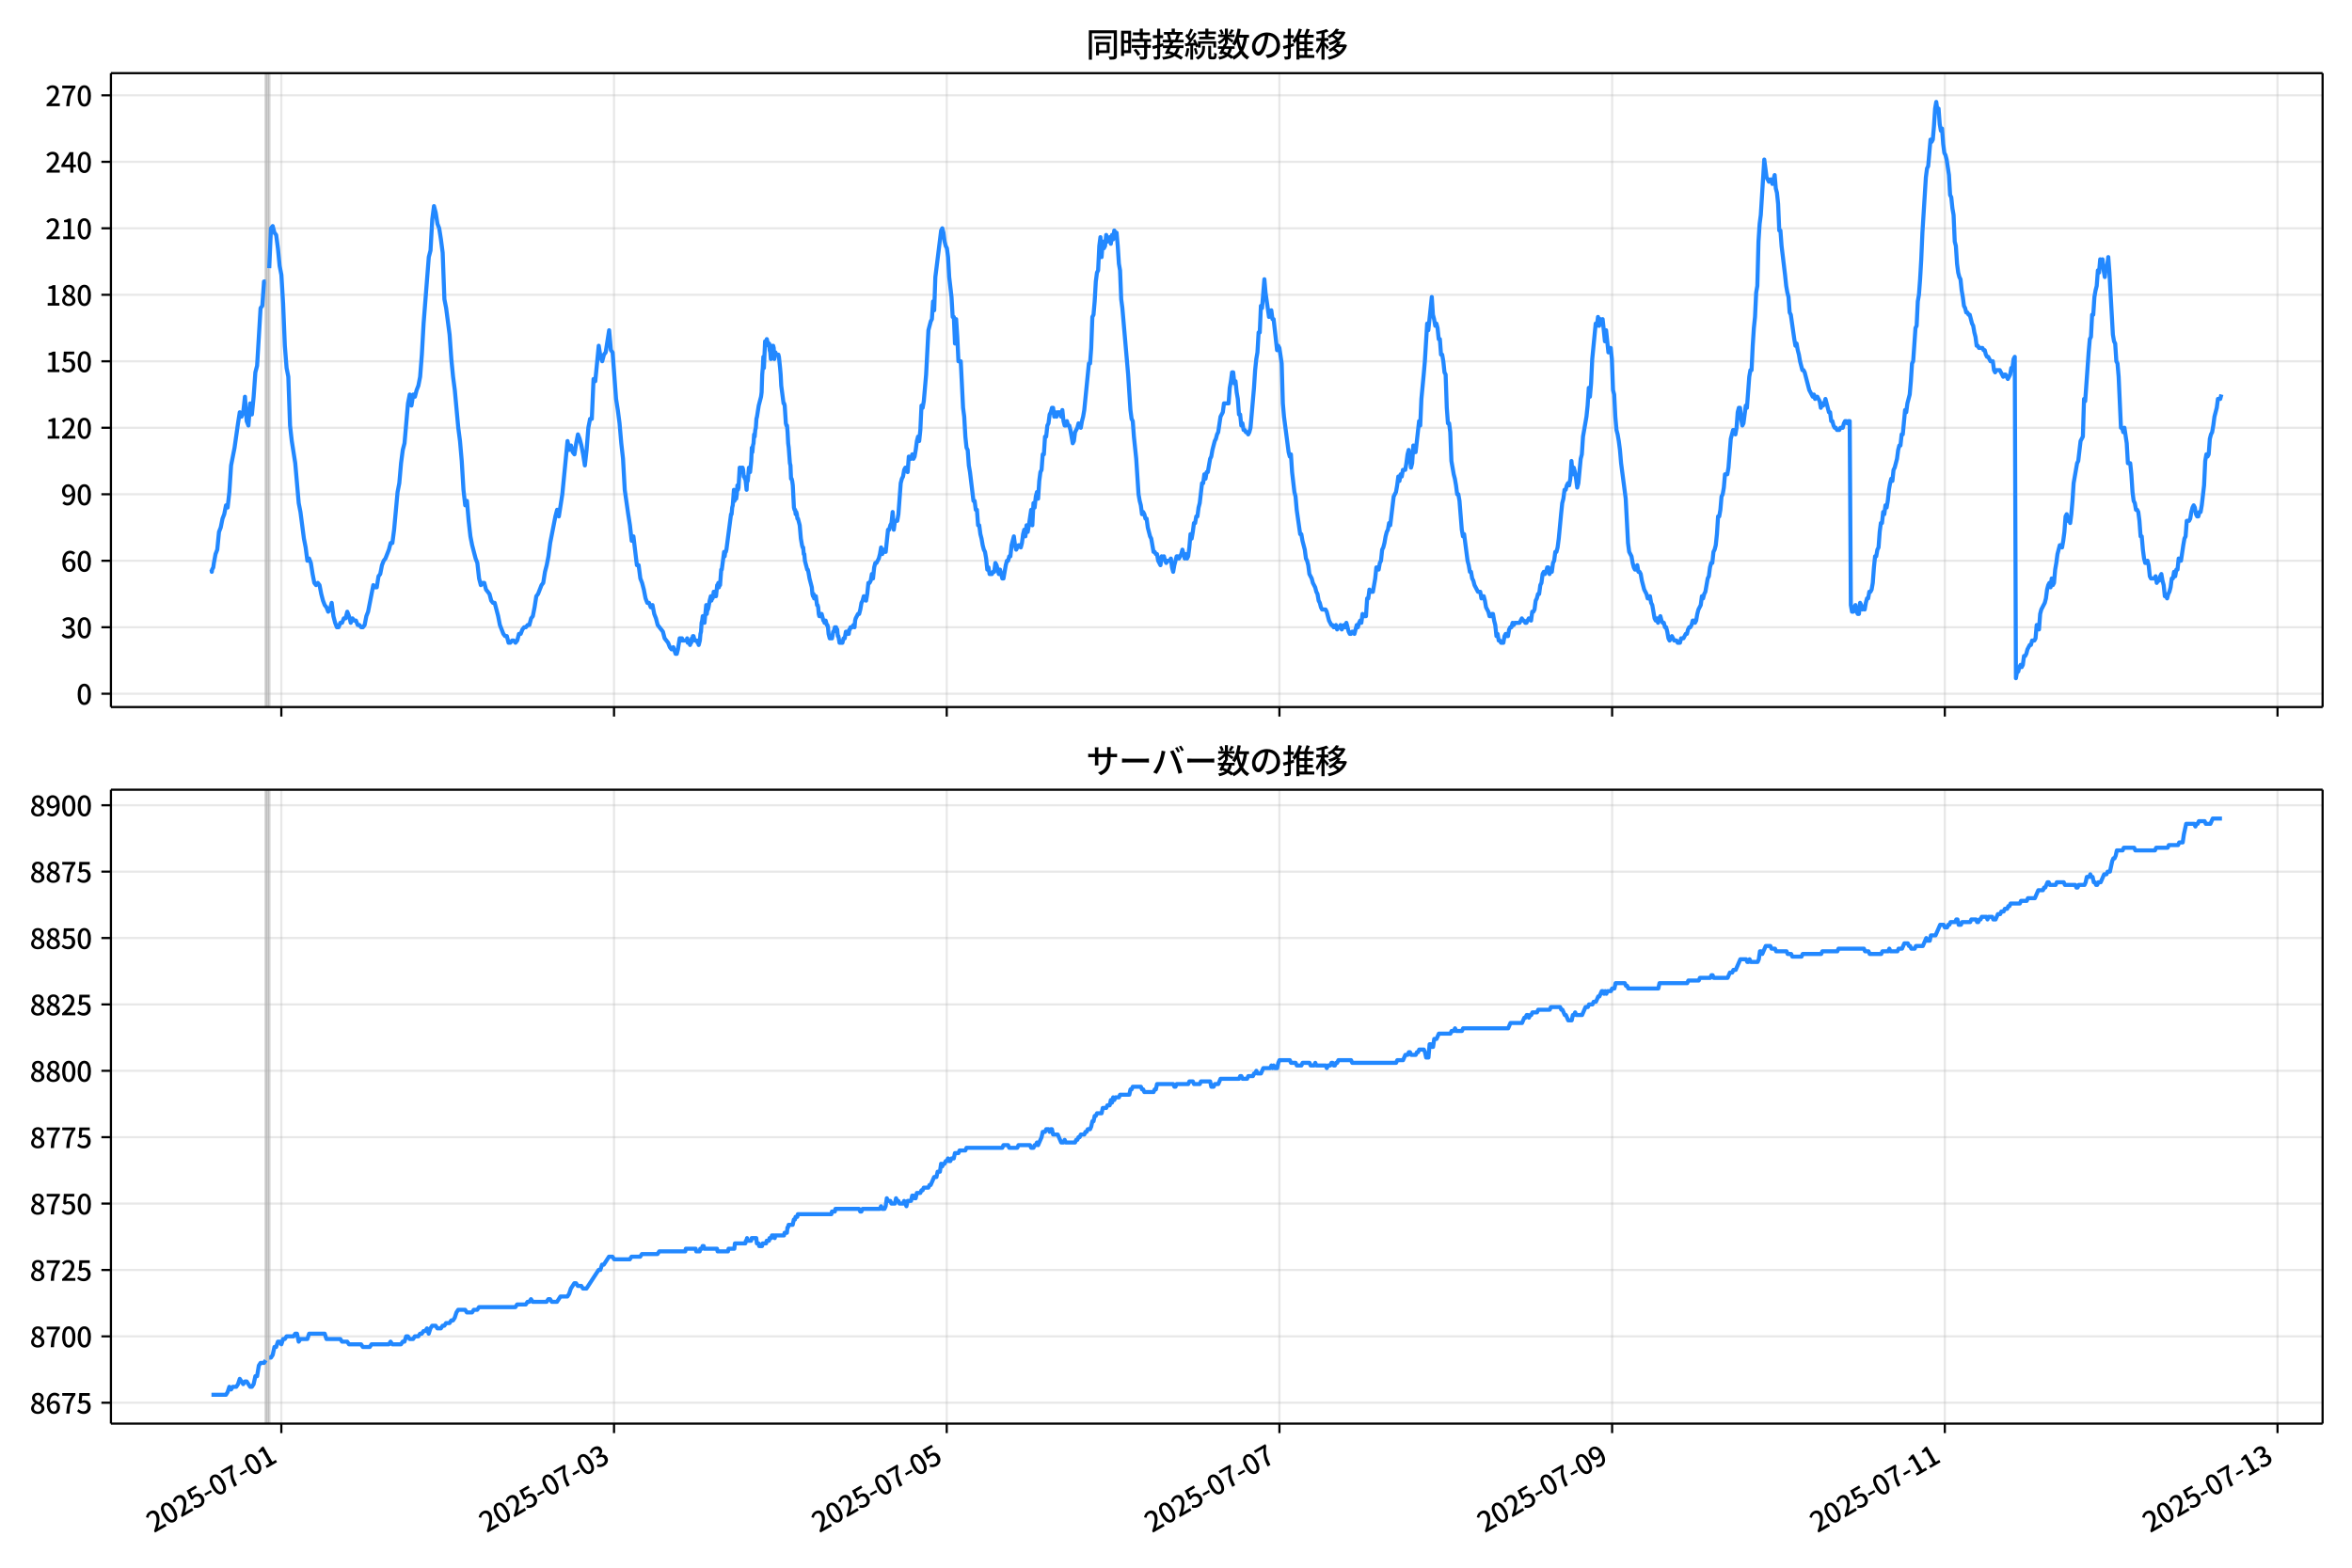 <!DOCTYPE svg  PUBLIC '-//W3C//DTD SVG 1.1//EN'  'http://www.w3.org/Graphics/SVG/1.1/DTD/svg11.dtd'>
<svg version="1.1" viewBox="0 0 864 576" xmlns="http://www.w3.org/2000/svg" xmlns:xlink="http://www.w3.org/1999/xlink">
 <defs>
  <style type="text/css">*{stroke-linejoin: round; stroke-linecap: butt}</style>
 </defs>
 <g id="aa">
  <g id="ab">
   <path d="m0 576h864v-576h-864z" fill="#fff"/>
  </g>
  <g id="ac">
   <g id="ad">
    <path d="m40.75 259.78h812.45v-232.9h-812.45z" fill="#fff"/>
   </g>
   <g id="ae">
    <path d="m97.618 259.78h1.273v-232.9h-1.273z" clip-path="url(#e)" fill="#808080" opacity=".3" stroke="#808080"/>
   </g>
   <g id="af">
    <g id="ag">
     <g id="ah">
      <path d="m103.35 259.78v-232.9" clip-path="url(#e)" fill="none" stroke="#b0b0b0" stroke-linecap="square" stroke-opacity=".3" stroke-width=".8"/>
     </g>
     <g id="ai">
      <defs>
       <path id="i" d="m0 0v3.5" stroke="#000" stroke-width=".8"/>
      </defs>
      <use x="103.347" y="259.778" stroke="#000000" stroke-width=".8" xlink:href="#i"/>
     </g>
    </g>
    <g id="aj">
     <g id="ak">
      <path d="m225.56 259.78v-232.9" clip-path="url(#e)" fill="none" stroke="#b0b0b0" stroke-linecap="square" stroke-opacity=".3" stroke-width=".8"/>
     </g>
     <g id="al">
      <use x="225.562" y="259.778" stroke="#000000" stroke-width=".8" xlink:href="#i"/>
     </g>
    </g>
    <g id="am">
     <g id="an">
      <path d="m347.78 259.78v-232.9" clip-path="url(#e)" fill="none" stroke="#b0b0b0" stroke-linecap="square" stroke-opacity=".3" stroke-width=".8"/>
     </g>
     <g id="ao">
      <use x="347.778" y="259.778" stroke="#000000" stroke-width=".8" xlink:href="#i"/>
     </g>
    </g>
    <g id="ap">
     <g id="aq">
      <path d="m469.99 259.78v-232.9" clip-path="url(#e)" fill="none" stroke="#b0b0b0" stroke-linecap="square" stroke-opacity=".3" stroke-width=".8"/>
     </g>
     <g id="ar">
      <use x="469.993" y="259.778" stroke="#000000" stroke-width=".8" xlink:href="#i"/>
     </g>
    </g>
    <g id="as">
     <g id="at">
      <path d="m592.21 259.78v-232.9" clip-path="url(#e)" fill="none" stroke="#b0b0b0" stroke-linecap="square" stroke-opacity=".3" stroke-width=".8"/>
     </g>
     <g id="au">
      <use x="592.209" y="259.778" stroke="#000000" stroke-width=".8" xlink:href="#i"/>
     </g>
    </g>
    <g id="av">
     <g id="aw">
      <path d="m714.42 259.78v-232.9" clip-path="url(#e)" fill="none" stroke="#b0b0b0" stroke-linecap="square" stroke-opacity=".3" stroke-width=".8"/>
     </g>
     <g id="ax">
      <use x="714.424" y="259.778" stroke="#000000" stroke-width=".8" xlink:href="#i"/>
     </g>
    </g>
    <g id="ay">
     <g id="az">
      <path d="m836.64 259.78v-232.9" clip-path="url(#e)" fill="none" stroke="#b0b0b0" stroke-linecap="square" stroke-opacity=".3" stroke-width=".8"/>
     </g>
     <g id="ba">
      <use x="836.64" y="259.778" stroke="#000000" stroke-width=".8" xlink:href="#i"/>
     </g>
    </g>
   </g>
   <g id="bb">
    <g id="bc">
     <g id="bd">
      <path d="m40.75 254.89h812.45" clip-path="url(#e)" fill="none" stroke="#b0b0b0" stroke-linecap="square" stroke-opacity=".3" stroke-width=".8"/>
     </g>
     <g id="be">
      <defs>
       <path id="b" d="m0 0h-3.5" stroke="#000" stroke-width=".8"/>
      </defs>
      <use x="40.75" y="254.892" stroke="#000000" stroke-width=".8" xlink:href="#b"/>
     </g>
     <g id="bf">
      <!-- 0 -->
      <g transform="translate(28.05 258.88) scale(.1 -.1)">
       <defs>
        <path id="a" transform="scale(.016)" d="m1830-90q-460 0-806 275-346 276-535 823-188 547-188 1366 0 820 188 1357 189 538 535 803 346 266 806 266 461 0 800-269 340-269 528-803 189-534 189-1354 0-819-189-1366-188-547-528-823-339-275-800-275zm0 589q237 0 422 185 186 186 288 599 103 413 103 1091 0 679-103 1082-102 403-288 582-185 180-422 180-236 0-422-180-186-179-292-582-105-403-105-1082 0-678 105-1091 106-413 292-599 186-185 422-185z"/>
       </defs>
       <use xlink:href="#a"/>
      </g>
     </g>
    </g>
    <g id="bg">
     <g id="bh">
      <path d="m40.75 230.46h812.45" clip-path="url(#e)" fill="none" stroke="#b0b0b0" stroke-linecap="square" stroke-opacity=".3" stroke-width=".8"/>
     </g>
     <g id="bi">
      <use x="40.75" y="230.462" stroke="#000000" stroke-width=".8" xlink:href="#b"/>
     </g>
     <g id="bj">
      <!-- 30 -->
      <g transform="translate(22.35 234.45) scale(.1 -.1)">
       <defs>
        <path id="m" transform="scale(.016)" d="m1715-90q-371 0-656 90t-503 240q-217 150-377 323l359 474q211-205 479-359 269-153 634-153 269 0 467 92 199 93 311 266t112 423q0 256-125 451t-429 300q-304 106-835 106v551q467 0 732 105 266 106 384 291 119 186 119 423 0 307-192 489-192 183-531 183-269 0-503-119-233-118-438-316l-384 460q282 256 614 413 333 157 737 157 422 0 748-144 327-144 512-413 186-269 186-659 0-403-221-685-221-281-592-422v-26q269-70 490-227t349-400 128-557q0-422-215-726-214-304-573-468-358-163-787-163z"/>
       </defs>
       <use xlink:href="#m"/>
       <use transform="translate(57)" xlink:href="#a"/>
      </g>
     </g>
    </g>
    <g id="bk">
     <g id="bl">
      <path d="m40.75 206.03h812.45" clip-path="url(#e)" fill="none" stroke="#b0b0b0" stroke-linecap="square" stroke-opacity=".3" stroke-width=".8"/>
     </g>
     <g id="bm">
      <use x="40.75" y="206.032" stroke="#000000" stroke-width=".8" xlink:href="#b"/>
     </g>
     <g id="bn">
      <!-- 60 -->
      <g transform="translate(22.35 210.02) scale(.1 -.1)">
       <defs>
        <path id="q" transform="scale(.016)" d="m1971-90q-339 0-634 144-294 144-518 435-224 292-352 733-128 442-128 1044 0 678 147 1161 148 483 397 784 250 301 570 445t665 144q397 0 688-147 292-147 490-359l-403-448q-128 154-327 253-198 99-409 99-307 0-567-182-259-182-413-605-153-422-153-1145 0-608 115-1002t326-589q212-195 493-195 212 0 375 121 163 122 259 343t96 522q0 300-90 511-89 212-259 320-169 109-419 109-211 0-451-134t-458-461l-25 538q134 192 313 323t374 201q196 71 375 71 397 0 694-163 298-163 467-490 170-326 170-825 0-468-195-817-195-348-512-544-317-195-701-195z"/>
       </defs>
       <use xlink:href="#q"/>
       <use transform="translate(57)" xlink:href="#a"/>
      </g>
     </g>
    </g>
    <g id="bo">
     <g id="bp">
      <path d="m40.75 181.6h812.45" clip-path="url(#e)" fill="none" stroke="#b0b0b0" stroke-linecap="square" stroke-opacity=".3" stroke-width=".8"/>
     </g>
     <g id="bq">
      <use x="40.75" y="181.602" stroke="#000000" stroke-width=".8" xlink:href="#b"/>
     </g>
     <g id="br">
      <!-- 90 -->
      <g transform="translate(22.35 185.59) scale(.1 -.1)">
       <defs>
        <path id="l" transform="scale(.016)" d="m1562-90q-410 0-708 150-297 151-502 356l403 461q141-160 346-256t422-96q224 0 425 102 202 103 352 333 151 230 237 614 87 384 87 941 0 589-115 970t-323 563-496 182q-205 0-372-118-166-118-262-336t-96-525q0-301 86-512 87-211 259-323 173-112 417-112 224 0 460 141 237 141 448 461l32-544q-134-180-313-314t-371-208-384-74q-391 0-689 166-297 167-467 496-169 330-169 823 0 467 195 816t515 541 698 192q339 0 636-138 298-137 519-419 221-281 349-710t128-1018q0-691-141-1187t-391-807q-249-310-563-461-313-150-652-150z"/>
       </defs>
       <use xlink:href="#l"/>
       <use transform="translate(57)" xlink:href="#a"/>
      </g>
     </g>
    </g>
    <g id="bs">
     <g id="bt">
      <path d="m40.75 157.17h812.45" clip-path="url(#e)" fill="none" stroke="#b0b0b0" stroke-linecap="square" stroke-opacity=".3" stroke-width=".8"/>
     </g>
     <g id="bu">
      <use x="40.75" y="157.172" stroke="#000000" stroke-width=".8" xlink:href="#b"/>
     </g>
     <g id="bv">
      <!-- 120 -->
      <g transform="translate(16.65 161.16) scale(.1 -.1)">
       <defs>
        <path id="k" transform="scale(.016)" d="m544 0v608h1037v3277h-845v467q333 58 579 147 247 90 451 218h557v-4109h915v-608h-2694z"/>
        <path id="c" transform="scale(.016)" d="m282 0v429q697 621 1164 1136 468 515 701 956 234 442 234 826 0 256-87 451-86 196-262 301-176 106-445 106-275 0-506-151-230-150-422-368l-416 410q301 333 637 518 336 186 803 186 429 0 749-176t496-493 176-745q0-455-224-919t-615-935q-390-470-889-950 186 20 394 36t374 16h1184v-634h-3046z"/>
       </defs>
       <use xlink:href="#k"/>
       <use transform="translate(57)" xlink:href="#c"/>
       <use transform="translate(114)" xlink:href="#a"/>
      </g>
     </g>
    </g>
    <g id="bw">
     <g id="bx">
      <path d="m40.75 132.74h812.45" clip-path="url(#e)" fill="none" stroke="#b0b0b0" stroke-linecap="square" stroke-opacity=".3" stroke-width=".8"/>
     </g>
     <g id="by">
      <use x="40.75" y="132.743" stroke="#000000" stroke-width=".8" xlink:href="#b"/>
     </g>
     <g id="bz">
      <!-- 150 -->
      <g transform="translate(16.65 136.73) scale(.1 -.1)">
       <defs>
        <path id="g" transform="scale(.016)" d="m1715-90q-365 0-653 90t-506 237q-217 147-383 307l352 480q134-134 294-246t361-183q202-70 452-70 262 0 473 118 212 119 333 346 122 227 122 541 0 460-247 716-246 256-649 256-224 0-384-64t-365-198l-365 237 141 2240h2387v-627h-1747l-109-1204q154 77 307 118 154 42 340 42 397 0 723-160t518-490q192-329 192-847 0-519-224-887t-586-560q-361-192-777-192z"/>
       </defs>
       <use xlink:href="#k"/>
       <use transform="translate(57)" xlink:href="#g"/>
       <use transform="translate(114)" xlink:href="#a"/>
      </g>
     </g>
    </g>
    <g id="ca">
     <g id="cb">
      <path d="m40.75 108.31h812.45" clip-path="url(#e)" fill="none" stroke="#b0b0b0" stroke-linecap="square" stroke-opacity=".3" stroke-width=".8"/>
     </g>
     <g id="cc">
      <use x="40.75" y="108.313" stroke="#000000" stroke-width=".8" xlink:href="#b"/>
     </g>
     <g id="cd">
      <!-- 180 -->
      <g transform="translate(16.65 112.3) scale(.1 -.1)">
       <defs>
        <path id="h" transform="scale(.016)" d="m1830-90q-441 0-787 163-345 164-547 448-202 285-202 650 0 314 122 557t314 419 403 291v32q-256 186-442 458-185 272-185 643 0 365 176 640t480 425q304 151 694 151 410 0 704-160t457-439q164-278 164-649 0-237-96-448t-234-381q-137-169-291-278v-32q218-115 397-285 179-169 288-406t109-557q0-346-189-628-189-281-532-448-342-166-803-166zm314 2708q205 198 310 419 106 221 106 464 0 211-83 384t-247 272q-163 99-393 99-288 0-480-183-192-182-192-502 0-256 134-429 135-172 359-294t486-230zm-294-2170q236 0 418 89 183 90 285 253 103 164 103 388 0 211-90 367-89 157-246 272-157 116-368 215t-454 195q-244-173-398-426-153-252-153-553 0-237 118-416 119-179 324-282 205-102 461-102z"/>
       </defs>
       <use xlink:href="#k"/>
       <use transform="translate(57)" xlink:href="#h"/>
       <use transform="translate(114)" xlink:href="#a"/>
      </g>
     </g>
    </g>
    <g id="ce">
     <g id="cf">
      <path d="m40.75 83.883h812.45" clip-path="url(#e)" fill="none" stroke="#b0b0b0" stroke-linecap="square" stroke-opacity=".3" stroke-width=".8"/>
     </g>
     <g id="cg">
      <use x="40.75" y="83.883" stroke="#000000" stroke-width=".8" xlink:href="#b"/>
     </g>
     <g id="ch">
      <!-- 210 -->
      <g transform="translate(16.65 87.868) scale(.1 -.1)">
       <use xlink:href="#c"/>
       <use transform="translate(57)" xlink:href="#k"/>
       <use transform="translate(114)" xlink:href="#a"/>
      </g>
     </g>
    </g>
    <g id="ci">
     <g id="cj">
      <path d="m40.75 59.453h812.45" clip-path="url(#e)" fill="none" stroke="#b0b0b0" stroke-linecap="square" stroke-opacity=".3" stroke-width=".8"/>
     </g>
     <g id="ck">
      <use x="40.75" y="59.453" stroke="#000000" stroke-width=".8" xlink:href="#b"/>
     </g>
     <g id="cl">
      <!-- 240 -->
      <g transform="translate(16.65 63.438) scale(.1 -.1)">
       <defs>
        <path id="x" transform="scale(.016)" d="m2170 0v3072q0 192 12 457 13 266 20 458h-26q-90-179-183-365-92-185-195-364l-921-1415h2579v-576h-3328v493l1875 2957h858v-4717h-691z"/>
       </defs>
       <use xlink:href="#c"/>
       <use transform="translate(57)" xlink:href="#x"/>
       <use transform="translate(114)" xlink:href="#a"/>
      </g>
     </g>
    </g>
    <g id="cm">
     <g id="cn">
      <path d="m40.75 35.023h812.45" clip-path="url(#e)" fill="none" stroke="#b0b0b0" stroke-linecap="square" stroke-opacity=".3" stroke-width=".8"/>
     </g>
     <g id="co">
      <use x="40.75" y="35.023" stroke="#000000" stroke-width=".8" xlink:href="#b"/>
     </g>
     <g id="cp">
      <!-- 270 -->
      <g transform="translate(16.65 39.008) scale(.1 -.1)">
       <defs>
        <path id="f" transform="scale(.016)" d="m1235 0q32 646 109 1187t224 1024 384 941 576 938h-2208v627h3027v-455q-409-512-665-989-256-476-397-969t-205-1053-90-1251h-755z"/>
       </defs>
       <use xlink:href="#c"/>
       <use transform="translate(57)" xlink:href="#f"/>
       <use transform="translate(114)" xlink:href="#a"/>
      </g>
     </g>
    </g>
   </g>
   <g id="cq">
    <path d="m77.68 209.29.121.814.107-.814.441-.814.225-1.629.6-3.257.635-1.629.639-6.515.635-1.629.66-3.257.634-1.629.638-3.257.6.814.637-5.7.637-9.772 1.273-6.515 1.273-8.958.637-4.072.637 1.629.637-1.629.637-5.7.637 8.958.637 1.629.637-8.143.637 4.072.637-6.515.637-8.958.637-2.443 1.273-21.173.637-.814.637-8.958h.637m1.273-4.886.637-14.658.637-.814.637 2.443.637.814.637 4.886.637 6.515.637 3.257.637 10.586.637 15.472.637 8.143.637 3.257.637 17.915.637 5.7 1.273 8.143 1.273 14.658.637 3.257 1.273 9.772.637 3.257.637 4.886.637-.814.637 1.629.637 4.072.637 3.257.637.814.637-.814.637.814.637 3.257.637 2.443.637 1.629.637.814.637 1.629.637-.814.637-2.443.637 4.886.637 2.443.637 1.629h.637l.637-1.629h.637l.637-1.629h.637l.637-2.443.637 1.629.637 2.443.637-1.629.637.814h.637l.637 1.629h.637l.637.814h.637l.637-.814.637-3.257.637-1.629 1.91-9.772.637.814h.637l.637-4.072.637-.814.637-3.257.637-1.629.637-.814 1.273-3.257.637-2.443h.637l.637-4.886 1.273-13.844.637-3.257.637-7.329.637-4.886.637-2.443 1.273-14.658.637-3.257.637 4.072.637-4.072.637.814.637-2.443.637-1.629.637-3.257.637-8.143.637-11.401 1.91-24.43.637-2.443.637-11.401.637-4.886.637 2.443.637 4.072.637 1.629.637 4.072.637 4.886.637 17.101.637 3.257 1.273 9.772.637 8.958.637 6.515.637 4.886 1.273 13.844.637 4.886.637 7.329.637 10.586.637 5.7.637-1.629.637 7.329.637 5.7.637 3.257 1.273 4.886.637 1.629.637 5.7.637 2.443.637-.814h.637l.637 2.443 1.273 1.629.637 2.443.637.814h.637l1.273 4.886.637 3.257 1.273 3.257.637.814h.637l.637 2.443h.637l.637-.814h.637l.637.814.637-.814.637-2.443h.637l.637-1.629.637-.814h.637l.637-.814h.637l.637-2.443.637-.814.637-3.257.637-4.072.637-.814 1.273-3.257.637-.814.637-4.072.637-2.443.637-3.257.637-4.886 1.91-9.772.637-2.443.637 2.443 1.273-8.143 1.91-19.544.637 3.257.637-1.629.637 2.443.637.814.637-4.072.637-3.257.637 1.629.637 2.443.637 3.257.637 4.072.637-5.7.637-8.143.637-3.257h.637l.637-14.658.637.814 1.273-13.029.637 4.072.637 1.629.637-2.443.637-.814 1.273-8.143.637 7.329.637.814 1.273 17.101.637 4.072.637 4.886.637 7.329.637 5.7.637 11.401 1.273 8.958.637 4.072.637 5.7.637-1.629 1.273 10.586h.637l.637 4.886.637 1.629.637 2.443.637 3.257.637 1.629h.637l.637 1.629.637-.814.637 3.257.637 1.629.637 2.443 1.91 2.443.637 2.443 1.273 1.629.637 1.629.637.814.637-.814.849 2.443h.424l.424-1.629.637-4.072h.424l.212.814.212-.814.212.814h1.485l.212-.814.212 1.629h.212l.212-.814.424 1.629.212-.814h.212l.212-1.629.212.814.212-1.629h.212l.424 1.629h.849l.212.814h.212l.212.814.424-1.629.212-2.443.212-.814.212-3.257.212-.814.212-1.629h.424l.212 2.443.637-6.515.212 3.257.212-1.629h.212l.212-.814.424-2.443.424-1.629.212 1.629.212-.814h.212l.212-.814.212-1.629h.424l.212 1.629h.212l.424-4.072h.212l.212-.814.212 1.629.212-1.629.212.814.424-5.7h.212l.849-6.515.212 1.629.212-1.629h.212l.212-.814 1.697-13.029h.212l.212-2.443.212-.814.424-5.7.212 4.072.212-2.443h.212l.212 1.629.212-1.629.212-3.257.212 1.629.212-.814.424-7.329h.212l.424 1.629.212-1.629h.212l.212.814.212 2.443h.212l.212.814h.212l.424 4.072.212-4.072.212.814.424-4.886.424 1.629.424-4.072.212-4.886.212 1.629.212-2.443.212-.814.212-3.257.212.814.212-2.443.212-.814.212-3.257.212-.814.637-4.072.849-3.257.212-1.629.212-6.515.212-2.443.212-4.072.212 4.072.424-9.772h.212l.212.814.212-1.629.637 2.443.212-.814.212 2.443.212.814.212 2.443.212-4.886.424 2.443.212-2.443.212.814.212 4.072.424-2.443.212.814h.849l.212.814.424 4.072.212 2.443.212 4.072.849 6.515h.212l.212.814.424 6.515.212.814h.212l.212 2.443.212 4.072.212 1.629.424 5.7.212.814.212 4.886h.212l.212.814.212 1.629.424 8.143.212.814h.212l.212 1.629.212-.814.212.814.212 1.629h.212l.637 2.443.424 4.886.424 2.443.212.814h.212l.212 2.443h.212l.212 2.443.849 3.257h.212l.212.814.424 2.443.849 3.257.212 2.443.212.814.212-.814.212 1.629.212-.814h.424l.424 3.257h.212l.212.814.212 2.443.212.814h.424l.212-.814h.212l.637 2.443h.212l.212.814.212-.814h.212l.424 1.629h.212l.212.814.212 2.443.424 1.629h.424l.212-.814.212.814.424-2.443h.212l.424-1.629.212.814.212-.814.212.814h.212l.212 2.443h.212l.424 2.443h1.061l.424-1.629h.424l.424-2.443h.424l.212.814h.424l.212-1.629h.212l.212-.814h.637l.424-.814.424.814.212-2.443.212-.814.849-1.629h.424l.424-1.629.424-2.443.424-.814.424-1.629.849 1.629.424-2.443.424-4.072h.424l.424-.814.424-2.443.424 1.629.424-4.072.424-1.629h.424l.849-1.629.424-1.629.424-2.443.424 2.443.424-1.629.424.814h.424l.849-8.143h.424l.424-1.629.424-.814.424-4.072.424 6.515.424-3.257h.849l.424-2.443.849-11.401.424-1.629.424-.814.424-2.443.424-.814.849 1.629.424-5.7.424.814h.424l.424-1.629.424 1.629.424-.814.424-2.443.424-3.257.424-1.629.424 1.629.424-4.072.424-8.958.424.814.424-2.443.849-9.772.849-16.287.849-3.257.424-.814.424-6.515.424 3.257.424-12.215 2.122-17.101.424-.814.424 1.629.424 3.257.424 1.629.424.814.424 3.257.424 7.329.849 7.329.424 7.329h.424l.424 9.772.424-8.958.424 6.515.424 8.958h.849l.849 17.101.424 3.257.424 7.329.424 4.072.424.814.424 5.7.424 2.443 1.273 10.586h.424l.424 3.257h.424l.424 5.7h.424l.424 3.257.424 1.629.424 2.443.424 1.629.424.814.424 2.443.424 4.072.424-.814.424 2.443h.849l.424-.814h.424l.424-3.257.424.814.849 3.257.424-1.629.849 3.257h.424l.849-4.886.424-1.629h.424l.424-1.629h.424l.424-4.072.849-3.257.424 3.257.424 1.629.849-1.629h.424l.424.814.424-1.629.424-3.257.424-1.629.424 2.443.424-4.072.424 2.443.424-2.443.849-5.7.424 5.7.424-8.143.424 1.629.424-4.072.424-1.629.424 2.443.424-6.515.424-3.257.424-.814.424-5.7h.424l.424-6.515h.424l.424-4.072.424-.814.424-3.257.424-.814.424-1.629h.424l.424 3.257.424-1.629.424 1.629.424-1.629h.849l.424 1.629.424-2.443.424 4.072.424 1.629h.424l.424-1.629.424 1.629h.424l.424 1.629.849 4.886.424-.814.424-3.257.849-1.629.424-1.629.849 1.629.424-2.443.424-1.629.424-2.443 1.697-17.101h.424l.424-5.7.424-11.401.424-.814.424-4.886.424-7.329.424-3.257.424-.814.424-8.958.424-3.257.424 7.329.424-5.7.424 2.443.424-.814.424-4.072.424 2.443.849-1.629.424 2.443.424-3.257.424 1.629.424-3.257.424.814h.424l.424 4.886.424 6.515.424 2.443.424 10.586.424 3.257 2.122 24.43.849 13.029.424 3.257.424.814.424 5.7.849 8.143.849 13.029.424 2.443.424 1.629.424 3.257.424-.814.424.814.424 1.629h.424l.424 3.257.849 3.257.424.814.849 4.886h.424l.424.814h.424l.424 2.443.849 1.629.424-3.257.424.814.424-.814.424 1.629.424.814.424-.814h.849l.424-.814.424 3.257.424 1.629.424-2.443.849-3.257h.424l.424.814.849-1.629.424-1.629.849 3.257.424-1.629.424 1.629.424-.814.424-3.257.424-4.886.424 1.629.424-2.443.424-3.257h.424l.424-2.443h.424l.424-3.257.424-1.629.849-7.329h.424l.424-3.257.424 1.629.424-2.443h.424l.849-4.886.424-.814.424-2.443.849-3.257.424-.814.424-1.629.424-.814.849-5.7.849-1.629.424-3.257h1.697l.424-5.7.424-2.443.424-3.257h.424l.424 4.072.424-.814.424 4.072.424 2.443.424 5.7h.424l.424 4.072.424-.814.424 2.443h.424l.424.814h.424l.424.814.424-.814.424-1.629 1.273-14.658.424-6.515.424-4.072.424-2.443.424-7.329h.424l.424-9.772.424.814.849-10.586.424 4.886 1.273 8.958.424-.814.424-1.629.424 3.257h.424l1.273 11.401.424-1.629.424.814.849 5.7.424 14.658.424 4.886 1.697 13.029.424 1.629.424-.814.424 6.515.849 7.329.424 1.629.424 4.886 1.273 8.958h.424l.424 2.443.849 3.257.424 3.257.424.814.424 1.629.424 3.257.849 1.629.424 1.629.849 1.629.424 1.629.424.814.424 2.443.424.814.424 1.629.424.814h1.273l.424.814.849 3.257.849 1.629h.424l.424.814h.424l.424-.814.424 1.629.424-.814h.424l.424-.814.424 1.629.849-1.629.424.814.424-1.629.849 3.257.424.814h.424l.424-.814h.424l.424.814.849-3.257.424.814.424-1.629.424-.814.424.814.424-3.257.424.814h.849l.424-6.515h.424l.424-3.257.424.814h.849l.849-4.886.424-4.072h.424l.424.814.424-2.443.424-.814.424-4.072.424-.814.424-1.629.424-2.443.424-1.629.424-.814.424-2.443.424.814 1.273-10.586.849-1.629.424-2.443.424-3.257.424 1.629.424-2.443.424.814.424-2.443h.849l.424-2.443.424-3.257.424-1.629.424 2.443.424 4.072.424-1.629.424-6.515.424 2.443h.424l1.273-11.401.424 1.629.424-9.772.849-8.958.424-4.886.849-13.844.424 2.443 1.273-12.215.424 6.515.424 1.629.424 2.443.424-.814.424 1.629.424 4.072h.424l.424 5.7h.424l.424 2.443.424 4.072.424.814.424 12.215.424 5.7h.424l.424 3.257.424 10.586.849 4.886.424 1.629.424 2.443.424 3.257h.424l.424 2.443.849 10.586.424 2.443.424-.814 1.273 9.772.424 1.629.424 2.443h.424l.424 2.443.424.814.424 1.629 1.273 2.443h.849l.424 2.443.424-.814h.424l.424 1.629.424 2.443.849 1.629.424 1.629h.424l.424-.814h.424l.424 2.443.424 1.629.424 4.072.424-.814.424 2.443h.424l.424.814h.849l.424-2.443.424-.814.424.814h.424l.424-2.443.424-.814h.424l.424-1.629.424.814.424-.814h1.697l.849-1.629.424.814h.424l.424.814h.424l.849-1.629h.424l.424.814.424-3.257h.424l.424-.814.424-3.257.424-.814.424-1.629h.424l.424-3.257.424-.814.424-3.257.424-.814.424.814.424-.814.424-1.629h.424l.424 2.443.424-1.629.424.814.424-3.257.424-.814.424-3.257h.424l.424-1.629.424-3.257.849-8.958.424-4.072.424-1.629.424-3.257h.424l.424-1.629.424-.814.424.814.424-2.443.424-6.515.424 4.886.424-2.443.424 1.629.424 2.443.424 3.257.424-1.629.849-8.958.424-1.629.424-6.515 1.273-7.329.424-4.072.424-6.515.424 3.257.424-4.886.424-8.958 1.273-13.029.424.814.424-3.257.424 3.257.424-2.443.424.814.424-.814.849 8.143.424-4.072.849 8.143.424-1.629h.424l.424 4.072.424 11.401.424 1.629.424 8.143.424 4.886.424 1.629.424 2.443.424 3.257.424 4.886 1.697 13.029.849 16.287.424 3.257.849 1.629.424 2.443.424 1.629.424.814h.424l.424-1.629.424 2.443h.424l.424.814.424 2.443.849 3.257.849 1.629.424 1.629h.424l.424-.814.424 2.443.424.814.849 4.886.424.814.424-.814.424 1.629.424-1.629.424-.814.424 1.629.424.814h.424l.424 1.629h.424l.424 1.629.424 2.443.424.814.849-1.629.849 1.629h.849l.424.814h.849l.424-1.629h.849l.849-1.629h.424l.424-1.629.424-.814h.424l.424-.814.424-1.629h.424l.424.814.424-.814.424-2.443.424-1.629.849-1.629.424-3.257.424.814.424-1.629.424-.814.849-4.886.424-.814.424-3.257.424-1.629h.424l.424-4.072.424-.814.424-1.629.424-4.072.424-6.515h.424l.424-2.443.424-4.886.424-.814.424-2.443.424-4.886h.849l.424-2.443.849-10.586.849-3.257h.424l.424 1.629.424-2.443.424-5.7.424-1.629h.424l.424 4.072.424 2.443.424-.814.849-6.515.424.814.849-11.401.424-2.443h.424l.424-8.958.424-6.515.424-4.072.424-8.958.424-2.443.424-16.287.424-6.515.424-3.257 1.273-20.358.849 6.515.849 1.629.424-.814h.424l.424 1.629.849-3.257.424 4.886.424 1.629.424 4.072.424 9.772h.424l.424 5.7 1.273 10.586.424 4.072.424 2.443.424 1.629.424 5.7.424.814 1.273 8.958.424 2.443.424-.814.424 2.443.424 1.629.424 2.443.849 3.257h.424l.424.814 1.697 6.515 1.273 2.443.424-.814.424 1.629.424-.814h.424l.849 1.629.424 2.443.424-1.629.424.814.424-.814.424-1.629 1.273 4.886h.424l.424 3.257h.424l.424 1.629.424.814h.424l.424.814h.849l.424-.814h.849l.424-1.629.424-.814h.424l.424.814.424-.814h.424l.424 67.589.424 2.443h.424l.424-1.629.424-.814.424 2.443.424.814h.424l.424-4.072.424.814.424 1.629.424-.814.424.814.424-2.443.424-1.629h.424l.424-2.443h.424l.424-.814.424-2.443.424-5.7.424-4.072h.424l.424-2.443.424-.814.424-5.7.424-3.257h.424l.424-4.072.424.814.424-3.257.424.814.424-2.443.424-4.072.424-2.443.424-1.629.424.814.424-4.072.424-.814.849-3.257.424-3.257.424-1.629h.424l.424-4.072h.424l.849-8.958.424.814.424-3.257.849-3.257.424-4.886.424-6.515.424-.814.849-12.215.424-.814.424-8.958.424-2.443.424-5.7.424-7.329.424-9.772 1.273-20.358.424-3.257.424-.814.849-9.772.424.814.424-.814.424-4.886.424-6.515.424-2.443.424 3.257.424-.814.424 5.7.424 2.443.424-.814.424 5.7.424 3.257.424.814.424 1.629.849 5.7.424 7.329.424.814.424 4.072.424 2.443.424 9.772.424 1.629.424 6.515.424 3.257.424 1.629.424.814.424 4.072.424 2.443.424 3.257.424.814.424 1.629h.424l.424.814h.424l.849 3.257.424.814.424 2.443.424 1.629.424 3.257h.424l.424.814h1.273l.424.814h.424l.424 1.629.424.814h.424l.849 1.629h.849l.424 3.257.424.814.424-.814h1.273l1.273 2.443.424-.814h.424l.849 1.629.849-1.629.424-2.443h.424l.424-3.257.424-.814.424 118.08.424-2.443h.424l.424-1.629.424-.814.424.814.424-.814.424-3.257h.424l.424-.814.424-1.629.849-1.629h.424l.424-1.629h.849l.424-.814.424-4.886h.424l.424 1.629.424-5.7.424-1.629 1.273-2.443.424-1.629.424-3.257.424-1.629.424-.814.424 1.629.424-3.257.424 2.443.424-.814.424-4.886.424-2.443.424-3.257.849-3.257h.424l.424.814.424-2.443.424-3.257.424-5.7.424-.814.424 2.443.424-.814.424 1.629.424-3.257.424-4.886.424-6.515 1.273-7.329.424-.814.849-7.329.849-1.629.424-13.844.424.814 1.273-17.915.424-4.886.424-.814.424-8.143h.424l.424-6.515.424-2.443.424-1.629.424-5.7.424.814.424-4.886.424.814.424-.814.424 4.072.424 2.443.424-4.072h.424l.424-3.257.424 5.7 1.273 22.801.424 2.443.424.814.424 6.515.424.814.424 4.886.849 18.73h.424l.424 1.629.424-1.629.849 5.7.424 7.329h.849l.424 4.072.424 6.515.424 3.257.424.814.424 2.443h.424l.424.814.424 3.257.424 5.7h.424l.424 4.886.424 3.257.424 1.629h.424l.424-.814.424 1.629.424 4.072.424.814h1.273l.424-.814.424 2.443.424-.814h.424l.424-1.629.424-.814.424 2.443.424 1.629.424 4.072h.424l.424.814.424-1.629.424-.814.424-1.629.424-3.257h.424l.424-2.443.424 1.629.424-2.443h.424l.424-4.072.424.814h.424l.849-5.7.424-2.443.424-.814.424-5.7h.849l.424-.814.424-2.443.424-1.629.424-.814.424.814.424 2.443.424.814h.424l.424-1.629h.424l.424-2.443.849-7.329.424-8.958.424-2.443.424.814.424-.814.424-5.7.424-1.629.424-.814.424-2.443.424-3.257.849-3.257.424-3.257h.849l.424-1.629v0" clip-path="url(#e)" fill="none" stroke="#28f" stroke-linecap="square" stroke-width="1.5"/>
   </g>
   <g id="cr">
    <path d="m40.75 259.78v-232.9" fill="none" stroke="#000" stroke-linecap="square" stroke-width=".8"/>
   </g>
   <g id="cs">
    <path d="m853.2 259.78v-232.9" fill="none" stroke="#000" stroke-linecap="square" stroke-width=".8"/>
   </g>
   <g id="ct">
    <path d="m40.75 259.78h812.45" fill="none" stroke="#000" stroke-linecap="square" stroke-width=".8"/>
   </g>
   <g id="cu">
    <path d="m40.75 26.88h812.45" fill="none" stroke="#000" stroke-linecap="square" stroke-width=".8"/>
   </g>
   <g id="cv">
    <!-- 同時接続数の推移 -->
    <g transform="translate(398.98 20.88) scale(.12 -.12)">
     <defs>
      <path id="w" transform="scale(.016)" d="m1587 3936h3232v-518h-3232v518zm320-1114h557v-2534h-557v2534zm301 0h2291v-2086h-2291v512h1734v1069h-1734v505zm-1683 2260h5113v-570h-4524v-5056h-589v5626zm4768 0h595v-4896q0-250-67-397t-227-218q-160-77-426-96t-675-19q-13 83-45 192t-77 218q-45 108-89 185 281-13 527-13 247 0 330 0 83 7 118 42 36 35 36 112v4890z"/>
      <path id="u" transform="scale(.016)" d="m2714 4672h3238v-525h-3238v525zm-244-1235h3712v-538h-3712v538zm20-1184h3635v-531h-3635v531zm1523 3155h595v-2310h-595v2310zm832-2451h589v-2823q0-230-61-364-61-135-227-199-167-70-423-86t-633-16q-20 121-78 285-57 163-121 284 275-6 509-9t310-3q77 6 106 28 29 23 29 93v2810zm-2023-1677 487 282q153-160 313-352t294-381q135-189 206-343l-519-313q-64 153-189 348-124 196-278 394-154 199-314 365zm-2086 3718h1619v-4281h-1619v544h1056v3187h-1056v550zm32-1843h1293v-537h-1293v537zm-320 1843h563v-4832h-563v4832z"/>
      <path id="v" transform="scale(.016)" d="m3866 5408h614v-870h-614v870zm-1479-653h3597v-518h-3597v518zm-230-1485h4e3v-518h-4e3v518zm825 922 519 102q64-160 121-342 58-182 96-352 39-170 45-304l-544-128q-6 134-42 313-35 180-83 365-48 186-112 346zm1856 109 589-71q-96-275-202-557-105-281-195-486l-518 77q58 147 122 329 64 183 118 372t86 336zm-2643-2106h3943v-518h-3943v518zm1408 685 602-115q-167-371-362-784t-390-797-362-685l-525 179q160 288 346 666t368 784 323 752zm-659-2157 358 403q352-102 733-240 381-137 752-304 371-166 697-336 327-169 558-329l-384-461q-218 160-532 336-313 176-685 345-371 170-755 323-384 154-742 263zm1894 1114 583-71q-122-550-353-944-230-393-604-662t-922-435q-547-167-1296-269-25 128-93 269-67 141-137 230 678 64 1168 192t819 349q330 221 531 550 202 330 304 791zm-4684 217q396 90 953 240 557 151 1120 311l77-544q-525-154-1053-311-528-156-963-284l-134 588zm121 2093h1965v-563h-1965v563zm819 1248h576v-5229q0-236-51-374t-192-208q-141-77-355-99-214-23-541-16-13 115-64 288t-109 294q205-6 381-6t234 0q64 0 92 28 29 29 29 93v5229z"/>
      <path id="t" transform="scale(.016)" d="m4058 5408h595v-1798h-595v1798zm-1415-563h3443v-499h-3443v499zm231-992h3008v-499h-3008v499zm-224-877h3475v-1203h-531v729h-2432v-729h-512v1203zm1964-877h551v-1881q0-122 22-157 23-35 106-35 25 0 92 0 68 0 135 0t99 0q51 0 83 54t45 224 19 515q90-70 234-131t259-93q-19-429-83-662-64-234-183-326-118-93-316-93-39 0-103 0t-134 0-138 0q-67 0-99 0-237 0-365 64t-176 218q-48 153-48 422v1881zm-1164-6h550v-455q0-243-48-528-48-284-186-579-137-294-409-572-272-279-727-503-70 90-192 208-121 118-230 195 416 205 665 438 250 234 371 474 122 240 164 467 42 228 42 413v442zm-2240 3309 524-192q-121-244-259-503-137-259-275-496t-259-416l-410 173q122 186 246 438 125 253 240 515 116 263 193 481zm716-743 500-230q-224-359-496-756-272-396-548-764-275-368-518-650l-358 205q179 211 377 483 199 272 387 569 189 298 358 592 170 295 298 551zm-1721-665 307 403q166-154 339-340 173-185 320-364t224-327l-326-460q-77 160-218 348-141 189-314 384-172 196-332 356zm1485-832 435 179q128-211 249-458 122-246 215-474 93-227 137-412l-473-211q-32 185-119 422-86 237-201 486-115 250-243 468zm-1530-583q422 26 998 54 576 29 1184 68l7-499q-570-45-1127-84-556-38-992-70l-70 531zm1702-992 436 135q121-276 214-596t118-556l-454-148q-26 237-112 563-86 327-202 602zm-1363 109 499-83q-57-455-163-897-105-441-253-748-51 32-134 73-83 42-170 83-86 42-144 62 148 294 234 697t131 813zm691 627h525v-2861h-525v2861z"/>
      <path id="o" transform="scale(.016)" d="m224 2022h3187v-499h-3187v499zm51 2247h3111v-487h-3111v487zm1127-1735 563-121q-154-320-333-672t-352-679q-173-326-326-582l-532 173q148 243 324 566t345 669q170 346 311 646zm934-832 563-64q-89-480-262-838t-461-614-701-432-976-298q-25 128-99 269t-157 237q659 102 1085 303 426 202 666 554t342 883zm422 3597 519-211q-147-218-298-436-150-217-278-377l-403 186q121 173 252 413 132 240 208 425zm-1203 109h563v-2957h-563v2957zm-1075-320 448 186q134-192 246-420 112-227 157-393l-467-211q-38 172-147 406t-237 432zm1094-1050 397-236q-160-263-400-529-240-265-519-489-278-224-553-378-51 103-141 237-89 135-179 218 269 109 534 294 266 186 493 416 228 231 368 467zm487-204q83-45 246-145 163-99 352-211t346-211 221-150l-327-423q-83 77-230 198-147 122-317 253-170 132-327 250-156 119-259 189l295 250zm1798 396h2311v-556h-2311v556zm115 1178 615-90q-103-640-263-1235t-384-1101q-224-505-512-889-44 57-134 134t-186 157-166 125q275 339 473 796 199 458 340 995 141 538 217 1108zm1223-1510 614-58q-147-1101-445-1940-297-838-813-1443-515-604-1321-1014-26 71-90 177-64 105-134 208-70 102-128 159 742 346 1212 880 471 535 730 1290 260 755 375 1741zm-1005-135q134-851 387-1597 253-745 659-1305 407-560 1002-874-70-57-154-150-83-93-154-189-70-96-121-179-633 371-1056 988-422 618-688 1434-265 816-425 1783l550 89zm-3309-3065 327 416q377-148 754-330 378-182 701-378 324-195 548-368l-416-435q-211 179-519 378-307 198-666 383-358 186-729 334z"/>
      <path id="s" transform="scale(.016)" d="m3686 4378q-64-493-163-1041-99-547-265-1084-192-653-432-1104t-522-688-595-237q-320 0-596 221-275 221-448 621-172 400-172 931 0 537 220 1017 221 480 611 851 391 372 909 583 519 211 1121 211 576 0 1040-186 464-185 793-515 330-329 502-771 173-441 173-941 0-672-278-1194-278-521-816-851-538-329-1318-444l-378 601q166 20 307 42t263 48q307 70 585 217 279 148 496 375 218 227 342 534 125 308 125 692t-122 713q-121 330-358 573-236 243-582 380-346 138-781 138-525 0-935-186-409-185-694-489-284-304-432-656-147-352-147-678 0-365 89-605 90-240 224-355 135-115 276-115t288 144 297 457q151 314 298 800 147 461 246 982 100 522 145 1021l684-12z"/>
      <path id="p" transform="scale(.016)" d="m2995 2925h2893v-519h-2893v519zm0-1280h2893v-519h-2893v519zm-64-1299h3232v-557h-3232v557zm1312 3577h563v-3763h-563v3763zm429 1466 634-141q-154-390-340-794-185-403-339-684l-512 140q103 199 208 458 106 259 195 528 90 269 154 493zm-1472 25 582-147q-153-518-371-1018-217-499-483-931t-573-758q-38 64-109 160-70 96-147 198-77 103-141 160 416 416 733 1034t509 1302zm128-1203h2720v-537h-2720v-4205h-582v4422l313 320h269zm-3174-2157q396 90 953 240 557 151 1120 311l77-544q-525-154-1053-311-528-156-963-284l-134 588zm121 2093h1965v-563h-1965v563zm819 1248h576v-5229q0-236-51-374t-192-208q-141-77-355-99-214-23-541-16-13 115-64 288t-109 294q205-6 381-6t234 0q64 0 92 28 29 29 29 93v5229z"/>
      <path id="n" transform="scale(.016)" d="m4051 5402 595-109q-281-493-729-941t-1107-806q-39 64-106 144t-141 153q-73 74-137 119 608 288 1011 678t614 762zm-77-557h1511v-493h-1863l352 493zm1293 0h109l109 25 384-179q-192-505-496-905t-695-701q-390-301-845-519-454-217-947-358-44 109-137 253t-176 227q448 109 867 294 419 186 777 445 359 259 631 592t419 730v96zm-1990-954 377 307q167-96 336-218 170-121 320-249 151-128 247-237l-397-332q-90 108-237 236t-317 259q-169 132-329 234zm1107-934 595-109q-307-538-803-1031-496-492-1232-876-38 64-102 144t-138 156q-74 77-138 116 455 217 807 483t604 554q253 288 407 563zm-90-589h1460v-506h-1818l358 506zm1268 0h121l109 26 384-167q-192-614-531-1075t-787-794q-448-332-983-553-534-221-1129-355-45 115-132 269-86 153-176 249 551 96 1043 285 493 189 903 473 410 285 714 669t464 883v90zm-2132-1056 410 339q186-102 384-237 198-134 371-275t282-269l-435-371q-103 128-270 272-166 144-361 288t-381 253zm-2150 3533h589v-5376h-589v5376zm-992-1242h2336v-569h-2336v569zm1024-224 365-160q-96-339-231-707-134-368-291-727-157-358-336-672-179-313-365-537-44 128-134 291t-160 272q173 192 339 457 167 266 323 570 157 304 282 618t208 595zm941 1946 416-467q-314-122-695-221-380-99-784-173-403-74-780-131-20 102-71 236-51 135-102 231 358 58 732 138 375 80 711 179t573 208zm-397-2579q58-45 179-170 122-125 266-266 144-140 259-265t160-183l-352-473q-58 102-157 255-99 154-218 317-118 164-227 311-108 147-185 237l275 237z"/>
     </defs>
     <use xlink:href="#w"/>
     <use transform="translate(100)" xlink:href="#u"/>
     <use transform="translate(200)" xlink:href="#v"/>
     <use transform="translate(300)" xlink:href="#t"/>
     <use transform="translate(400)" xlink:href="#o"/>
     <use transform="translate(500)" xlink:href="#s"/>
     <use transform="translate(600)" xlink:href="#p"/>
     <use transform="translate(700)" xlink:href="#n"/>
    </g>
   </g>
  </g>
  <g id="cw">
   <g id="cx">
    <path d="m40.75 523.06h812.45v-232.9h-812.45z" fill="#fff"/>
   </g>
   <g id="cy">
    <path d="m97.618 523.06h1.273v-232.9h-1.273z" clip-path="url(#d)" fill="#808080" opacity=".3" stroke="#808080"/>
   </g>
   <g id="cz">
    <g id="da">
     <g id="db">
      <path d="m103.35 523.06v-232.9" clip-path="url(#d)" fill="none" stroke="#b0b0b0" stroke-linecap="square" stroke-opacity=".3" stroke-width=".8"/>
     </g>
     <g id="dc">
      <use x="103.347" y="523.055" stroke="#000000" stroke-width=".8" xlink:href="#i"/>
     </g>
     <g id="dd">
      <!-- 2025-07-01 -->
      <g transform="translate(56.557 563.33) rotate(-30) scale(.1 -.1)">
       <defs>
        <path id="j" transform="scale(.016)" d="m301 1536v544h1689v-544h-1689z"/>
       </defs>
       <use xlink:href="#c"/>
       <use transform="translate(57)" xlink:href="#a"/>
       <use transform="translate(114)" xlink:href="#c"/>
       <use transform="translate(171)" xlink:href="#g"/>
       <use transform="translate(228)" xlink:href="#j"/>
       <use transform="translate(263.7)" xlink:href="#a"/>
       <use transform="translate(320.7)" xlink:href="#f"/>
       <use transform="translate(377.7)" xlink:href="#j"/>
       <use transform="translate(413.4)" xlink:href="#a"/>
       <use transform="translate(470.4)" xlink:href="#k"/>
      </g>
     </g>
    </g>
    <g id="de">
     <g id="df">
      <path d="m225.56 523.06v-232.9" clip-path="url(#d)" fill="none" stroke="#b0b0b0" stroke-linecap="square" stroke-opacity=".3" stroke-width=".8"/>
     </g>
     <g id="dg">
      <use x="225.562" y="523.055" stroke="#000000" stroke-width=".8" xlink:href="#i"/>
     </g>
     <g id="dh">
      <!-- 2025-07-03 -->
      <g transform="translate(178.77 563.33) rotate(-30) scale(.1 -.1)">
       <use xlink:href="#c"/>
       <use transform="translate(57)" xlink:href="#a"/>
       <use transform="translate(114)" xlink:href="#c"/>
       <use transform="translate(171)" xlink:href="#g"/>
       <use transform="translate(228)" xlink:href="#j"/>
       <use transform="translate(263.7)" xlink:href="#a"/>
       <use transform="translate(320.7)" xlink:href="#f"/>
       <use transform="translate(377.7)" xlink:href="#j"/>
       <use transform="translate(413.4)" xlink:href="#a"/>
       <use transform="translate(470.4)" xlink:href="#m"/>
      </g>
     </g>
    </g>
    <g id="di">
     <g id="dj">
      <path d="m347.78 523.06v-232.9" clip-path="url(#d)" fill="none" stroke="#b0b0b0" stroke-linecap="square" stroke-opacity=".3" stroke-width=".8"/>
     </g>
     <g id="dk">
      <use x="347.778" y="523.055" stroke="#000000" stroke-width=".8" xlink:href="#i"/>
     </g>
     <g id="dl">
      <!-- 2025-07-05 -->
      <g transform="translate(300.99 563.33) rotate(-30) scale(.1 -.1)">
       <use xlink:href="#c"/>
       <use transform="translate(57)" xlink:href="#a"/>
       <use transform="translate(114)" xlink:href="#c"/>
       <use transform="translate(171)" xlink:href="#g"/>
       <use transform="translate(228)" xlink:href="#j"/>
       <use transform="translate(263.7)" xlink:href="#a"/>
       <use transform="translate(320.7)" xlink:href="#f"/>
       <use transform="translate(377.7)" xlink:href="#j"/>
       <use transform="translate(413.4)" xlink:href="#a"/>
       <use transform="translate(470.4)" xlink:href="#g"/>
      </g>
     </g>
    </g>
    <g id="dm">
     <g id="dn">
      <path d="m469.99 523.06v-232.9" clip-path="url(#d)" fill="none" stroke="#b0b0b0" stroke-linecap="square" stroke-opacity=".3" stroke-width=".8"/>
     </g>
     <g id="do">
      <use x="469.993" y="523.055" stroke="#000000" stroke-width=".8" xlink:href="#i"/>
     </g>
     <g id="dp">
      <!-- 2025-07-07 -->
      <g transform="translate(423.2 563.33) rotate(-30) scale(.1 -.1)">
       <use xlink:href="#c"/>
       <use transform="translate(57)" xlink:href="#a"/>
       <use transform="translate(114)" xlink:href="#c"/>
       <use transform="translate(171)" xlink:href="#g"/>
       <use transform="translate(228)" xlink:href="#j"/>
       <use transform="translate(263.7)" xlink:href="#a"/>
       <use transform="translate(320.7)" xlink:href="#f"/>
       <use transform="translate(377.7)" xlink:href="#j"/>
       <use transform="translate(413.4)" xlink:href="#a"/>
       <use transform="translate(470.4)" xlink:href="#f"/>
      </g>
     </g>
    </g>
    <g id="dq">
     <g id="dr">
      <path d="m592.21 523.06v-232.9" clip-path="url(#d)" fill="none" stroke="#b0b0b0" stroke-linecap="square" stroke-opacity=".3" stroke-width=".8"/>
     </g>
     <g id="ds">
      <use x="592.209" y="523.055" stroke="#000000" stroke-width=".8" xlink:href="#i"/>
     </g>
     <g id="dt">
      <!-- 2025-07-09 -->
      <g transform="translate(545.42 563.33) rotate(-30) scale(.1 -.1)">
       <use xlink:href="#c"/>
       <use transform="translate(57)" xlink:href="#a"/>
       <use transform="translate(114)" xlink:href="#c"/>
       <use transform="translate(171)" xlink:href="#g"/>
       <use transform="translate(228)" xlink:href="#j"/>
       <use transform="translate(263.7)" xlink:href="#a"/>
       <use transform="translate(320.7)" xlink:href="#f"/>
       <use transform="translate(377.7)" xlink:href="#j"/>
       <use transform="translate(413.4)" xlink:href="#a"/>
       <use transform="translate(470.4)" xlink:href="#l"/>
      </g>
     </g>
    </g>
    <g id="du">
     <g id="dv">
      <path d="m714.42 523.06v-232.9" clip-path="url(#d)" fill="none" stroke="#b0b0b0" stroke-linecap="square" stroke-opacity=".3" stroke-width=".8"/>
     </g>
     <g id="dw">
      <use x="714.424" y="523.055" stroke="#000000" stroke-width=".8" xlink:href="#i"/>
     </g>
     <g id="dx">
      <!-- 2025-07-11 -->
      <g transform="translate(667.63 563.33) rotate(-30) scale(.1 -.1)">
       <use xlink:href="#c"/>
       <use transform="translate(57)" xlink:href="#a"/>
       <use transform="translate(114)" xlink:href="#c"/>
       <use transform="translate(171)" xlink:href="#g"/>
       <use transform="translate(228)" xlink:href="#j"/>
       <use transform="translate(263.7)" xlink:href="#a"/>
       <use transform="translate(320.7)" xlink:href="#f"/>
       <use transform="translate(377.7)" xlink:href="#j"/>
       <use transform="translate(413.4)" xlink:href="#k"/>
       <use transform="translate(470.4)" xlink:href="#k"/>
      </g>
     </g>
    </g>
    <g id="dy">
     <g id="dz">
      <path d="m836.64 523.06v-232.9" clip-path="url(#d)" fill="none" stroke="#b0b0b0" stroke-linecap="square" stroke-opacity=".3" stroke-width=".8"/>
     </g>
     <g id="ea">
      <use x="836.64" y="523.055" stroke="#000000" stroke-width=".8" xlink:href="#i"/>
     </g>
     <g id="eb">
      <!-- 2025-07-13 -->
      <g transform="translate(789.85 563.33) rotate(-30) scale(.1 -.1)">
       <use xlink:href="#c"/>
       <use transform="translate(57)" xlink:href="#a"/>
       <use transform="translate(114)" xlink:href="#c"/>
       <use transform="translate(171)" xlink:href="#g"/>
       <use transform="translate(228)" xlink:href="#j"/>
       <use transform="translate(263.7)" xlink:href="#a"/>
       <use transform="translate(320.7)" xlink:href="#f"/>
       <use transform="translate(377.7)" xlink:href="#j"/>
       <use transform="translate(413.4)" xlink:href="#k"/>
       <use transform="translate(470.4)" xlink:href="#m"/>
      </g>
     </g>
    </g>
   </g>
   <g id="ec">
    <g id="ed">
     <g id="ee">
      <path d="m40.75 515.4h812.45" clip-path="url(#d)" fill="none" stroke="#b0b0b0" stroke-linecap="square" stroke-opacity=".3" stroke-width=".8"/>
     </g>
     <g id="ef">
      <use x="40.75" y="515.396" stroke="#000000" stroke-width=".8" xlink:href="#b"/>
     </g>
     <g id="eg">
      <!-- 8675 -->
      <g transform="translate(10.95 519.38) scale(.1 -.1)">
       <use xlink:href="#h"/>
       <use transform="translate(57)" xlink:href="#q"/>
       <use transform="translate(114)" xlink:href="#f"/>
       <use transform="translate(171)" xlink:href="#g"/>
      </g>
     </g>
    </g>
    <g id="eh">
     <g id="ei">
      <path d="m40.75 491h812.45" clip-path="url(#d)" fill="none" stroke="#b0b0b0" stroke-linecap="square" stroke-opacity=".3" stroke-width=".8"/>
     </g>
     <g id="ej">
      <use x="40.75" y="491.004" stroke="#000000" stroke-width=".8" xlink:href="#b"/>
     </g>
     <g id="ek">
      <!-- 8700 -->
      <g transform="translate(10.95 494.99) scale(.1 -.1)">
       <use xlink:href="#h"/>
       <use transform="translate(57)" xlink:href="#f"/>
       <use transform="translate(114)" xlink:href="#a"/>
       <use transform="translate(171)" xlink:href="#a"/>
      </g>
     </g>
    </g>
    <g id="el">
     <g id="em">
      <path d="m40.75 466.61h812.45" clip-path="url(#d)" fill="none" stroke="#b0b0b0" stroke-linecap="square" stroke-opacity=".3" stroke-width=".8"/>
     </g>
     <g id="en">
      <use x="40.75" y="466.612" stroke="#000000" stroke-width=".8" xlink:href="#b"/>
     </g>
     <g id="eo">
      <!-- 8725 -->
      <g transform="translate(10.95 470.6) scale(.1 -.1)">
       <use xlink:href="#h"/>
       <use transform="translate(57)" xlink:href="#f"/>
       <use transform="translate(114)" xlink:href="#c"/>
       <use transform="translate(171)" xlink:href="#g"/>
      </g>
     </g>
    </g>
    <g id="ep">
     <g id="eq">
      <path d="m40.75 442.22h812.45" clip-path="url(#d)" fill="none" stroke="#b0b0b0" stroke-linecap="square" stroke-opacity=".3" stroke-width=".8"/>
     </g>
     <g id="er">
      <use x="40.75" y="442.219" stroke="#000000" stroke-width=".8" xlink:href="#b"/>
     </g>
     <g id="es">
      <!-- 8750 -->
      <g transform="translate(10.95 446.2) scale(.1 -.1)">
       <use xlink:href="#h"/>
       <use transform="translate(57)" xlink:href="#f"/>
       <use transform="translate(114)" xlink:href="#g"/>
       <use transform="translate(171)" xlink:href="#a"/>
      </g>
     </g>
    </g>
    <g id="et">
     <g id="eu">
      <path d="m40.75 417.83h812.45" clip-path="url(#d)" fill="none" stroke="#b0b0b0" stroke-linecap="square" stroke-opacity=".3" stroke-width=".8"/>
     </g>
     <g id="ev">
      <use x="40.75" y="417.827" stroke="#000000" stroke-width=".8" xlink:href="#b"/>
     </g>
     <g id="ew">
      <!-- 8775 -->
      <g transform="translate(10.95 421.81) scale(.1 -.1)">
       <use xlink:href="#h"/>
       <use transform="translate(57)" xlink:href="#f"/>
       <use transform="translate(114)" xlink:href="#f"/>
       <use transform="translate(171)" xlink:href="#g"/>
      </g>
     </g>
    </g>
    <g id="ex">
     <g id="ey">
      <path d="m40.75 393.43h812.45" clip-path="url(#d)" fill="none" stroke="#b0b0b0" stroke-linecap="square" stroke-opacity=".3" stroke-width=".8"/>
     </g>
     <g id="ez">
      <use x="40.75" y="393.435" stroke="#000000" stroke-width=".8" xlink:href="#b"/>
     </g>
     <g id="fa">
      <!-- 8800 -->
      <g transform="translate(10.95 397.42) scale(.1 -.1)">
       <use xlink:href="#h"/>
       <use transform="translate(57)" xlink:href="#h"/>
       <use transform="translate(114)" xlink:href="#a"/>
       <use transform="translate(171)" xlink:href="#a"/>
      </g>
     </g>
    </g>
    <g id="fb">
     <g id="fc">
      <path d="m40.75 369.04h812.45" clip-path="url(#d)" fill="none" stroke="#b0b0b0" stroke-linecap="square" stroke-opacity=".3" stroke-width=".8"/>
     </g>
     <g id="fd">
      <use x="40.75" y="369.042" stroke="#000000" stroke-width=".8" xlink:href="#b"/>
     </g>
     <g id="fe">
      <!-- 8825 -->
      <g transform="translate(10.95 373.03) scale(.1 -.1)">
       <use xlink:href="#h"/>
       <use transform="translate(57)" xlink:href="#h"/>
       <use transform="translate(114)" xlink:href="#c"/>
       <use transform="translate(171)" xlink:href="#g"/>
      </g>
     </g>
    </g>
    <g id="ff">
     <g id="fg">
      <path d="m40.75 344.65h812.45" clip-path="url(#d)" fill="none" stroke="#b0b0b0" stroke-linecap="square" stroke-opacity=".3" stroke-width=".8"/>
     </g>
     <g id="fh">
      <use x="40.75" y="344.65" stroke="#000000" stroke-width=".8" xlink:href="#b"/>
     </g>
     <g id="fi">
      <!-- 8850 -->
      <g transform="translate(10.95 348.64) scale(.1 -.1)">
       <use xlink:href="#h"/>
       <use transform="translate(57)" xlink:href="#h"/>
       <use transform="translate(114)" xlink:href="#g"/>
       <use transform="translate(171)" xlink:href="#a"/>
      </g>
     </g>
    </g>
    <g id="fj">
     <g id="fk">
      <path d="m40.75 320.26h812.45" clip-path="url(#d)" fill="none" stroke="#b0b0b0" stroke-linecap="square" stroke-opacity=".3" stroke-width=".8"/>
     </g>
     <g id="fl">
      <use x="40.75" y="320.258" stroke="#000000" stroke-width=".8" xlink:href="#b"/>
     </g>
     <g id="fm">
      <!-- 8875 -->
      <g transform="translate(10.95 324.24) scale(.1 -.1)">
       <use xlink:href="#h"/>
       <use transform="translate(57)" xlink:href="#h"/>
       <use transform="translate(114)" xlink:href="#f"/>
       <use transform="translate(171)" xlink:href="#g"/>
      </g>
     </g>
    </g>
    <g id="fn">
     <g id="fo">
      <path d="m40.75 295.87h812.45" clip-path="url(#d)" fill="none" stroke="#b0b0b0" stroke-linecap="square" stroke-opacity=".3" stroke-width=".8"/>
     </g>
     <g id="fp">
      <use x="40.75" y="295.866" stroke="#000000" stroke-width=".8" xlink:href="#b"/>
     </g>
     <g id="fq">
      <!-- 8900 -->
      <g transform="translate(10.95 299.85) scale(.1 -.1)">
       <use xlink:href="#h"/>
       <use transform="translate(57)" xlink:href="#l"/>
       <use transform="translate(114)" xlink:href="#a"/>
       <use transform="translate(171)" xlink:href="#a"/>
      </g>
     </g>
    </g>
   </g>
   <g id="fr">
    <path d="m77.68 512.47h5.335l.6-.976.637-1.951.637.976.637-.976h1.273l.637-.976.637-1.951 1.273 1.951.637-.976h.637l1.273 1.951h.637l.637-.976.637-2.927h.637l.637-3.903.637-.976h1.273l.637-.976m1.273-.976h.637l.637-.976.637-2.927h.637l.637-1.951h.637l.637.976.637-1.951h.637l.637-.976h2.546l.637-.976h.637l.637 2.927.637-.976h2.546l.637-1.951h5.729l.637 1.951h5.092l.637.976h1.91l.637.976h4.456l.637.976h2.546l.637-.976h6.365l.637-.976.637.976h3.183l.637-.976h.637l.637-1.951h.637l.637.976h1.273l.637-.976h1.273l.637-.976h.637l.637-.976h.637l.637-.976.637 1.951.637-1.951.637-.976h1.273l.637.976h1.273l.637-.976h.637l.637-.976h1.273l.637-.976h.637l.637-.976.637-1.951.637-.976h2.546l.637.976h1.91l.637-.976h1.273l.637-.976h13.367l.637-.976h3.183l.637-.976h.637l.637-.976.637.976h5.092l.637-.976h.637l.637.976h1.91l1.273-1.951h2.546l.637-.976.637-1.951 1.273-1.951h.637l.637.976h1.273l.637.976h1.273l4.456-6.83h.637l.637-1.951h.637l1.91-2.927h1.273l.637.976h5.729l.637-.976h3.183l.637-.976h5.729l.637-.976h9.548l.212-.976h3.607l.212.976h1.273l.212-.976h.637l.212-.976h.424l.212.976h4.668l.212.976h3.819l.212-.976h2.122l.212-1.951h3.819l.212-.976h.212l.212-.976.212.976h1.273l.212-.976h1.697l.212 1.951h.637l.212.976h1.061l.212-.976h1.273l.212-.976h.849l.212-.976h.637l.212-.976h.849l.212.976.212-.976h3.183l.212-.976h.849l.212-1.951h.212l.212-.976h1.485l.424-1.951h.424l.212-.976h.637l.212-.976h12.306l.212-.976h1.061l.212-.976h8.699l.424.976h.424l.424-.976h6.365l.424-.976.424.976h.849l.424-.976.424-2.927.424.976h.849l.424.976h1.273l.424-1.951.424.976h.424l.424.976h1.273l.424-.976.849 1.951.424-1.951h1.273l.424-1.951h.424l.424.976h.424l.424-1.951h1.273l.424-.976h.424l.424-.976h1.697l.424-.976h.424l1.273-2.927h.849l.424-1.951h.849l.424-2.927.424.976.424-.976h.424l.424-.976h.424l.424-.976.424.976h.424l.424-.976h.849l.424-1.951h1.273l.424-.976h2.122l.424-.976h13.155l.424-.976h1.697l.424.976h2.97l.424-.976h4.244l.424.976h.849l.424-.976h.424l.424-.976.424.976 1.273-2.927.424-1.951h.849l.424-.976h.849l.424.976.424-.976h.424l.424 1.951h1.697l1.273 2.927h.849l.424-.976.424.976h3.395l.424-.976h.424l.424-.976h.424l.424-.976h1.273l.424-.976h.424l.424-.976h.849l.424-.976.424-1.951h.424l.424-1.951h.424l.424-.976h1.697l.424-1.951h1.273l.424-.976h.849l.424-1.951.424.976.424-1.951.424.976.424-.976h1.273l.424-.976h3.395l.424-1.951h.424l.424-.976h2.97l.424.976h.424l.424.976h3.395l.424-.976h.424l.424-1.951h5.941l.424.976h.424l.424-.976h4.244l.424-.976h1.273l.424.976h2.122l.424-.976h3.395l.424 1.951h.849l.424-.976h1.273l.849-1.951h6.79l.424-.976h.424l.424.976h1.697l.424-.976h1.697l.424-.976h.424l.424-.976.424.976h1.273l.849-1.951h2.546l.424-.976.424.976.424-.976.424.976h.849l.424-1.951.424-.976h3.819l.424.976h1.697l.424.976h1.697l.424-.976h2.546l.424.976h1.273l.424-.976.424.976h3.395l.424.976.424-.976h.849l.424-.976h.424l.424.976h.424l.424-.976h.424l.424-.976h4.668l.424.976h16.126l.424-.976h2.122l.849-1.951h.849l.424-.976h.424l.424.976h1.697l.424-.976h.424l.424-.976h1.697l.424.976.424 1.951h.849l.424-4.878h.424l.424.976h.424l.424-2.927h.849l.849-1.951h4.244l.424-.976h.849l.424-.976.424.976h2.122l.424-.976h16.55l.849-1.951h4.244l.849-1.951h.424l.424-.976h.424l.424.976.424-.976h.424l.424-.976h1.697l.424-.976h4.244l.424-.976h3.395l.424.976h.424l.849 1.951h.424l.849 1.951h1.273l.424-1.951h.424l.424-.976.424.976h2.122l1.273-2.927h.849l.424-.976h1.273l.424-.976h.849l.849-1.951h.424l.849-1.951h.424l.424.976.424-.976.424.976.424-.976h1.273l.424-.976h.849l.424-1.951h3.395l.424.976h.424l.424.976h11.033l.424-1.951h10.185l.424-.976h3.819l.424-.976h3.819l.424-.976h.424l.424.976h5.092l.849-1.951h.849l.424-.976h.849l1.697-3.903h2.122l.424.976h.424l.424-.976.424.976h2.546l.424-.976.424-2.927h.424l.424.976 1.273-2.927h1.697l.424.976h1.273l.424.976h3.819l.424.976h1.273l.424.976h3.395l.424-.976h6.79l.424-.976h5.517l.424-.976h9.336l.424.976h1.273l.424.976h4.244l.424-.976h2.122l.424-.976.424.976h2.546l.424-.976h1.273l.849-1.951h1.273l.424.976h.424l.424.976h1.273l.424-.976h2.546l1.273-2.927.424.976h.849l.424-1.951h1.697l1.697-3.903h1.273l.424.976h.849l.424-.976h.424l.424-.976h1.697l.424-.976h.424l.424 1.951h.849l.424-.976h2.97l.424-.976h1.697l.424.976h.424l.424-.976h.424l.424-.976h1.697l.424.976.424-.976h1.273l.424.976h.849l.849-1.951h.849l.424-.976h.849l.424-.976h.849l.424-.976h.424l.424-.976h3.395l.424-.976h2.122l.424-.976h2.546l1.273-2.927h1.697l.424-.976h.424l.849-1.951h.424l.424.976h2.122l.424-.976h2.546l.424.976h3.819l.424.976h.424l.424-.976h2.122l.424-.976.424-1.951h.849l.424-.976.424.976h.424l.424 1.951h.424l.424.976h.424l.424-.976h.849l1.273-2.927h.849l.424-.976h.849l.849-3.903.424-.976h.424l.424-.976.424-1.951h2.122l.424-.976h3.819l.424.976h7.214l.424-.976h4.244l.424-.976h3.395l.424-.976h1.273l.424-2.927.849-3.903h2.97l.424.976.424-.976h.424l.424-.976h2.122l.424.976h1.697l.849-1.951h3.395v0" clip-path="url(#d)" fill="none" stroke="#28f" stroke-linecap="square" stroke-width="1.5"/>
   </g>
   <g id="fs">
    <path d="m40.75 523.06v-232.9" fill="none" stroke="#000" stroke-linecap="square" stroke-width=".8"/>
   </g>
   <g id="ft">
    <path d="m853.2 523.06v-232.9" fill="none" stroke="#000" stroke-linecap="square" stroke-width=".8"/>
   </g>
   <g id="fu">
    <path d="m40.75 523.06h812.45" fill="none" stroke="#000" stroke-linecap="square" stroke-width=".8"/>
   </g>
   <g id="fv">
    <path d="m40.75 290.16h812.45" fill="none" stroke="#000" stroke-linecap="square" stroke-width=".8"/>
   </g>
   <g id="fw">
    <!-- サーバー数の推移 -->
    <g transform="translate(398.98 284.16) scale(.12 -.12)">
     <defs>
      <path id="z" transform="scale(.016)" d="m4685 2893q0-621-84-1111-83-489-288-877-204-387-569-691t-928-560l-544 512q448 167 781 371 333 205 550 503 218 298 323 739 106 442 106 1075v1620q0 192-10 339-9 147-22 217h723q-6-70-22-217t-16-339v-1581zm-2304 2086q-7-64-23-199-16-134-16-313v-2317q0-128 6-256 7-128 13-224 7-96 13-140h-710q6 44 12 140 7 96 13 221 7 125 7 259v2317q0 122-10 256-9 135-28 256h723zm-1978-1197q45-12 144-22t237-20q138-9 285-9h4217q237 0 394 13t246 26v-679q-76 7-240 13-163 6-393 6h-4224q-147 0-282-3-134-3-234-10-99-6-150-12v697z"/>
      <path id="r" transform="scale(.016)" d="m621 2854q109-6 265-16 157-9 339-16 183-6 349-6 128 0 352 0t509 0 598 0q314 0 624 0 311 0 586 0t486 0q212 0 327 0 230 0 416 16t301 22v-793q-109 6-308 19-198 13-409 13-109 0-324 0-214 0-489 0t-586 0q-310 0-624 0-313 0-598 0t-509 0-352 0q-262 0-525-10-262-9-428-22v793z"/>
      <path id="y" transform="scale(.016)" d="m4941 5037q83-109 176-269t182-320q90-160 154-288l-416-179q-96 192-240 448t-272 435l416 173zm723 275q83-122 182-282 100-160 196-317 96-156 153-271l-416-186q-102 205-246 454-144 250-279 429l410 173zm-4339-3360q102 262 201 556 100 295 183 612t144 630q61 314 93 602l723-147q-19-83-45-183-26-99-48-195t-42-166q-32-154-86-394t-131-512-164-551q-86-278-182-514-115-301-269-618-153-317-326-618-173-300-346-550l-697 294q301 397 563 874t429 880zm3155 198q-96 250-215 531-118 282-243 567-124 285-246 534-122 250-224 429l659 218q96-179 221-429t253-535q128-284 249-566 122-281 218-525 90-230 195-518 106-288 211-592 106-304 195-589 90-285 154-515l-729-237q-84 352-199 736t-240 768-259 723z"/>
     </defs>
     <use xlink:href="#z"/>
     <use transform="translate(100)" xlink:href="#r"/>
     <use transform="translate(200)" xlink:href="#y"/>
     <use transform="translate(300)" xlink:href="#r"/>
     <use transform="translate(400)" xlink:href="#o"/>
     <use transform="translate(500)" xlink:href="#s"/>
     <use transform="translate(600)" xlink:href="#p"/>
     <use transform="translate(700)" xlink:href="#n"/>
    </g>
   </g>
  </g>
 </g>
 <defs>
  <clipPath id="e">
   <rect x="40.75" y="26.88" width="812.45" height="232.9"/>
  </clipPath>
  <clipPath id="d">
   <rect x="40.75" y="290.16" width="812.45" height="232.9"/>
  </clipPath>
 </defs>
</svg>
